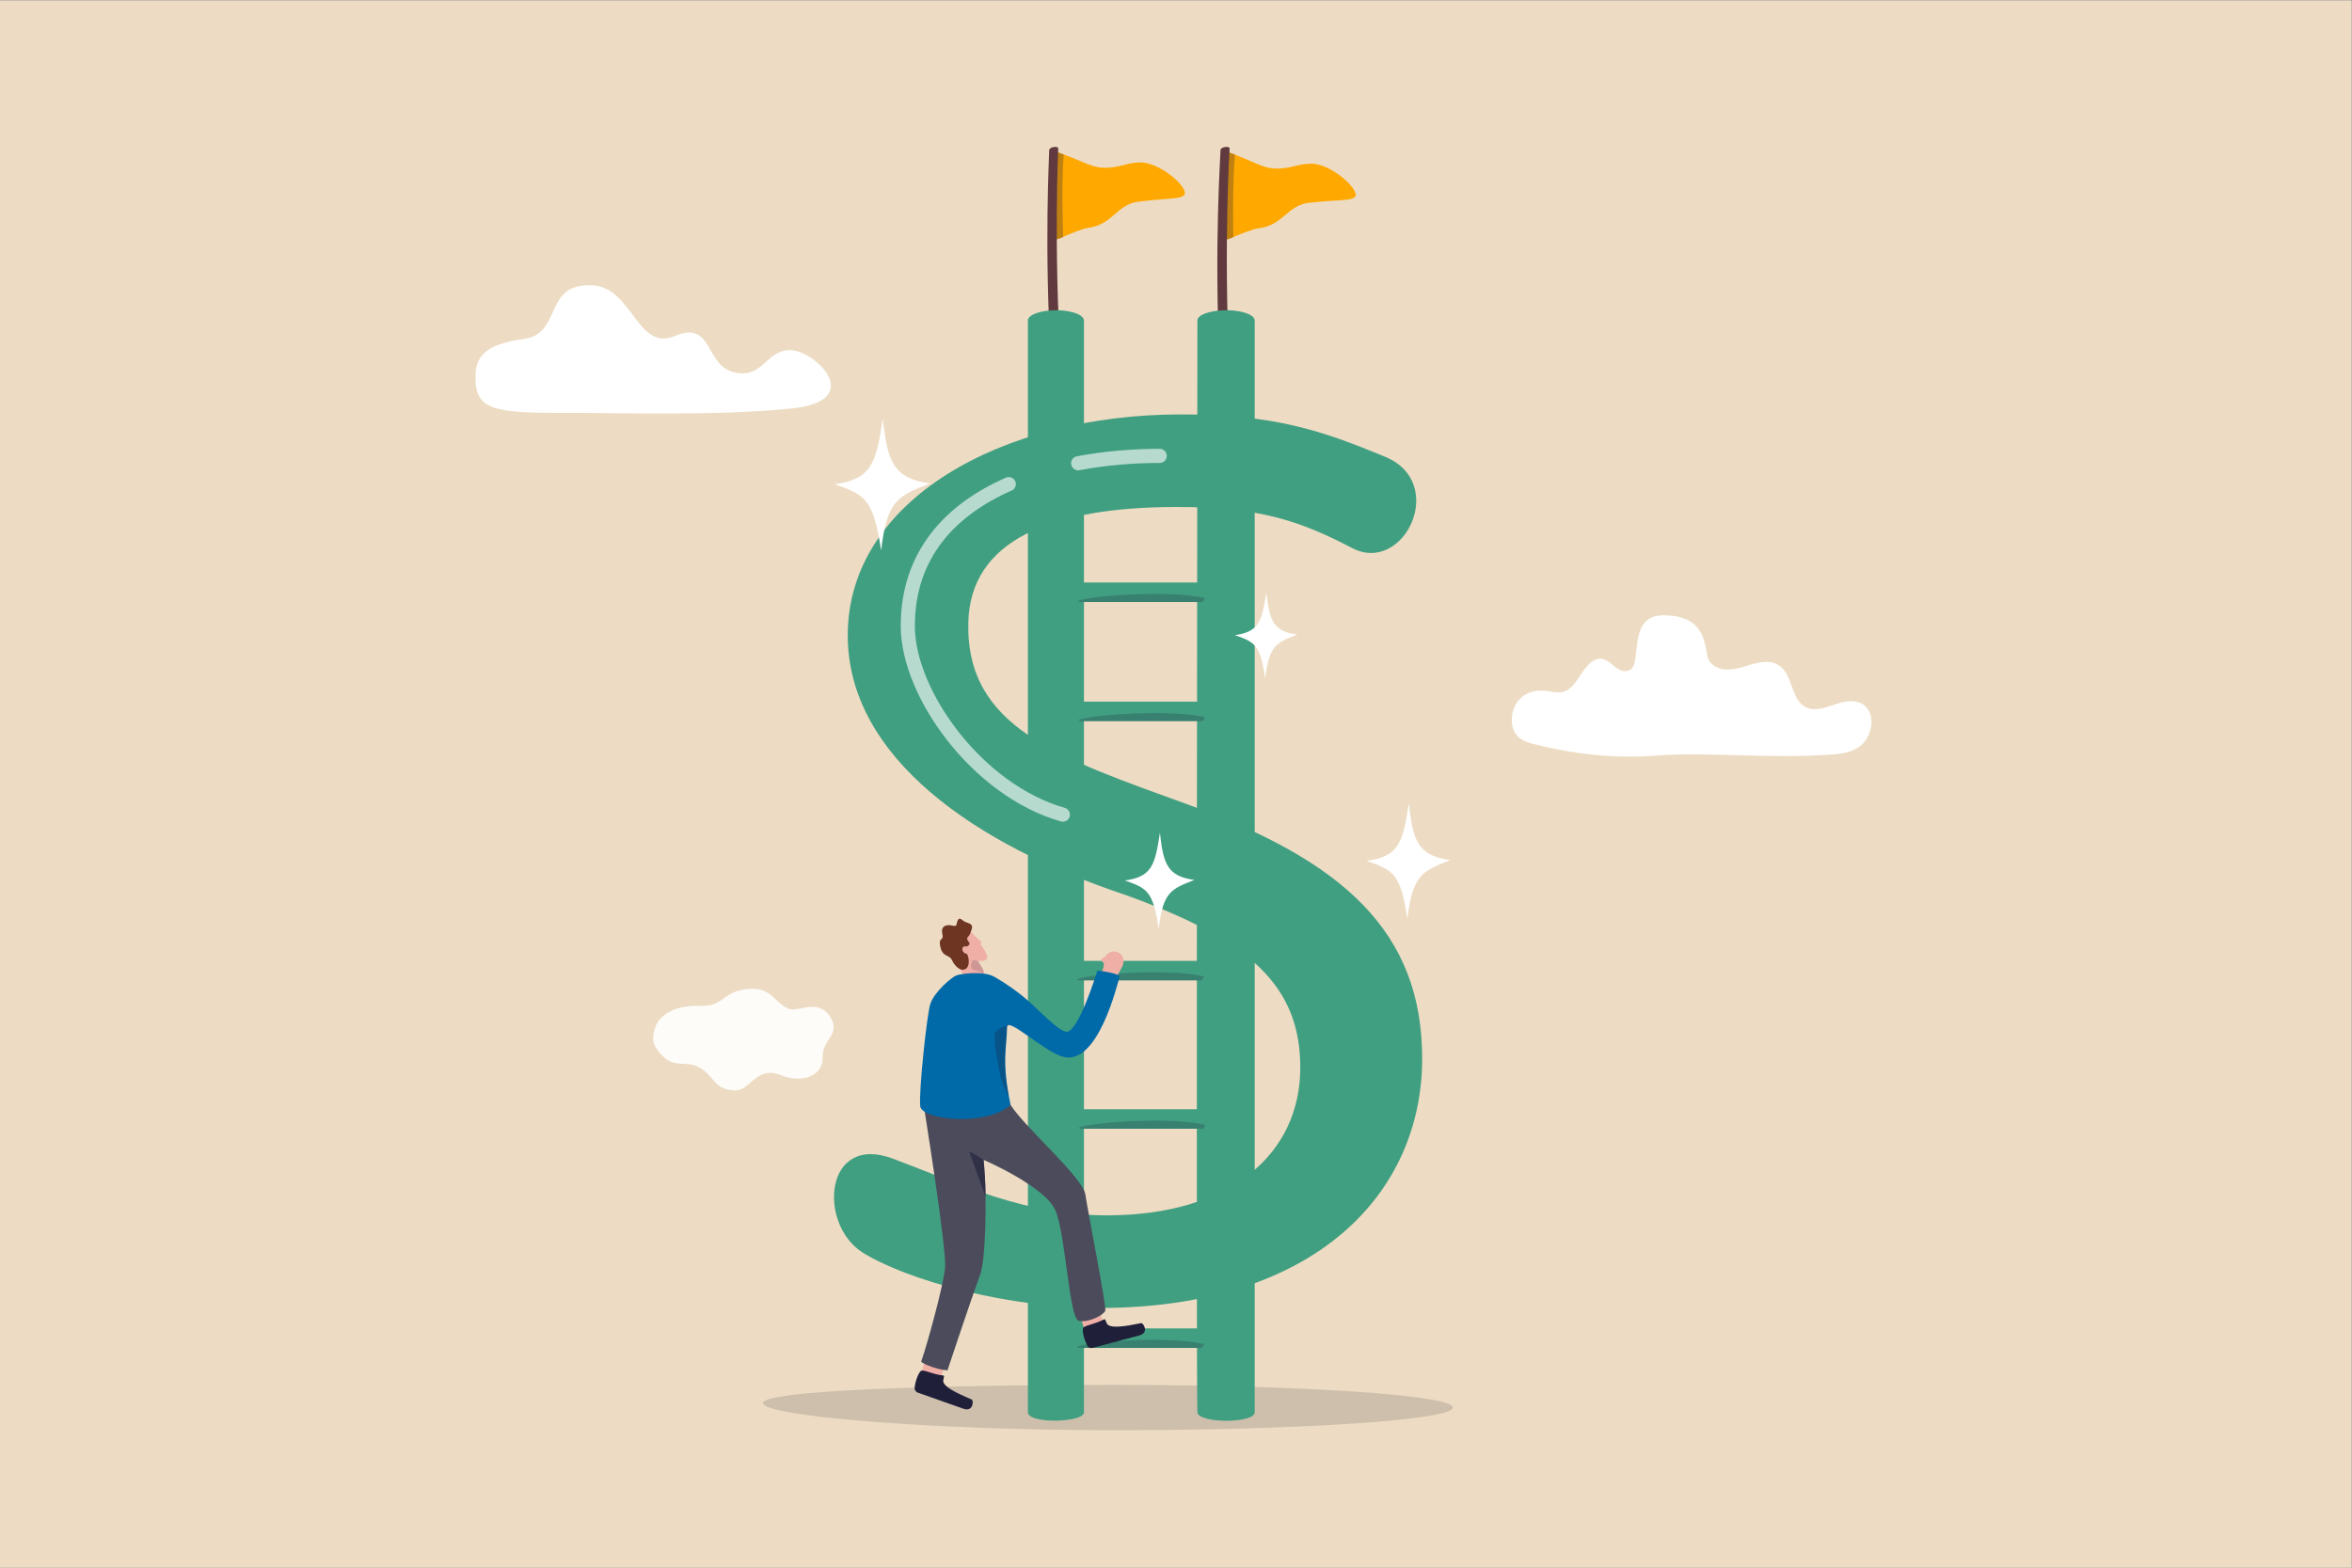 <?xml version="1.0" encoding="iso-8859-1"?>
<!-- Generator: Adobe Illustrator 26.0.3, SVG Export Plug-In . SVG Version: 6.00 Build 0)  -->
<!DOCTYPE svg PUBLIC "-//W3C//DTD SVG 1.1//EN" "http://www.w3.org/Graphics/SVG/1.1/DTD/svg11.dtd">
<svg version="1.1" id="Layer_1" xmlns:x="http://ns.adobe.com/Extensibility/1.0/" xmlns:i="http://ns.adobe.com/AdobeIllustrator/10.0/" xmlns:graph="http://ns.adobe.com/Graphs/1.0/"
	 xmlns="http://www.w3.org/2000/svg" xmlns:xlink="http://www.w3.org/1999/xlink" x="0px" y="0px" viewBox="0 0 3000 2000"
	 style="enable-background:new 0 0 3000 2000;" xml:space="preserve">
<rect x="0" y="0" width="3000" height="2000" fill="#808080" stroke="none"/>
<style type="text/css">
	.st0{fill:#EDDCC3;}
	.st1{fill:#FFA800;}
	.st2{opacity:0.28;fill:#1F1F39;}
	.st3{fill:#603A3E;}
	.st4{opacity:0.17;fill:#32323F;}
	.st5{fill:#419F81;}
	.st6{opacity:0.24;fill:#1F1F3B;}
	.st7{fill:#EFAEA6;}
	.st8{fill:#1F1F39;}
	.st9{fill:#4B4B5B;}
	.st10{opacity:0.62;fill:#1F1F39;}
	.st11{fill:#6D3522;}
	.st12{opacity:0.16;fill:#1F1F39;}
	.st13{fill:#0069A8;}
	.st14{opacity:0.62;fill:none;stroke:#FFFFFF;stroke-width:18;stroke-linecap:round;stroke-linejoin:round;stroke-miterlimit:10;}
	.st15{fill:#FFFFFF;}
	.st16{opacity:0.9;}
	.st17{fill-rule:evenodd;clip-rule:evenodd;fill:#FFFFFF;}
</style>
<rect x="-0.4" y="0.4" class="st0" width="3000" height="2000"/>
<g>
	<g>
		<path class="st1" d="M1669.6,258.7c-28.2,3.3-32.8,29.3-65.1,32.7c-5.2,0.6-23.9,7.6-31.3,11.1c-0.6,0.3-1.3,0.6-1.9,0.9
			c-0.4,0.2-0.8,0.3-1.1,0.5c-4.6,1.9-8.3,2.4-9.5-0.4c-0.3-0.8-0.5-1.8-0.4-3.1c0.5-13.9,0.7-104.1,0.7-108.3l0-0.2
			c0.2,0.1,0.3,0.1,0.5,0.2c2.4,0.8,4.6,1.7,6.7,2.5c0.4,0.1,0.8,0.3,1.1,0.4c2.1,0.8,4.1,1.5,6,2.3c31.5,12.3,38.5,19.2,59.4,17.5
			c15.8-1.3,21.3-5.6,37.1-6c20.4-0.4,46.7,19.9,54.6,32.5C1737.5,258.8,1715.4,253.3,1669.6,258.7z"/>
		<path class="st2" d="M1575.2,197.2c-3.2,37.4-2.4,89.4-2.1,105.3c-0.6,0.3-1.3,0.6-1.9,0.9c-0.4,0.2-0.8,0.3-1.1,0.5
			c-4.6,1.9-8.3,2.4-9.5-0.4c-0.3-0.8-0.5-1.8-0.4-3.1c0.5-13.9,0.7-104.1,0.7-108.3l0-0.2c0.2,0.1,0.3,0.1,0.5,0.2
			c2.4,0.8,4.6,1.7,6.7,2.5c0.4,0.1,0.8,0.3,1.1,0.4C1571.3,195.7,1573.3,196.4,1575.2,197.2z"/>
	</g>
	<g>
		<path class="st3" d="M1563.8,465.7C1563.8,465.7,1563.7,465.7,1563.8,465.7c-2.5,0.2-8.2-1.9-8.2-3.1
			c-7.2-149.4,1.4-267.7,1.1-269.3c-0.9-5.1,5.3-5.8,7.6-5.9c2.4-0.1,4.2,0.8,4.1,2c-0.2,1.7-7.6,124.5-0.5,273.8
			C1567.9,464.4,1566.1,465.5,1563.8,465.7z"/>
	</g>
</g>
<g>
	<g>
		<path class="st1" d="M1451.9,257.3c-28.1,3.7-32.4,29.7-64.7,33.5c-5.2,0.6-23.8,7.9-31.1,11.5c-0.6,0.3-1.3,0.6-1.9,0.9
			c-0.4,0.2-0.8,0.3-1.1,0.5c-4.6,1.9-8.3,2.5-9.5-0.3c-0.4-0.8-0.5-1.8-0.5-3.1c0.4-13.9-0.7-104.1-0.8-108.3l0-0.2
			c0.2,0.1,0.3,0.1,0.5,0.2c2.4,0.8,4.6,1.6,6.8,2.4c0.4,0.1,0.8,0.3,1.1,0.4c2.1,0.8,4.1,1.5,6,2.2c31.7,11.9,38.8,18.6,59.6,16.7
			c15.8-1.5,21.2-5.9,37-6.5c20.4-0.7,47,19.2,55.1,31.7C1519.8,256.5,1497.7,251.2,1451.9,257.3z"/>
		<path class="st2" d="M1356.7,197c-2.7,37.4-1.2,89.4-0.6,105.3c-0.6,0.3-1.3,0.6-1.9,0.9c-0.4,0.2-0.8,0.3-1.1,0.5
			c-4.6,1.9-8.3,2.5-9.5-0.3c-0.4-0.8-0.5-1.8-0.5-3.1c0.4-13.9-0.7-104.1-0.8-108.3l0-0.2c0.2,0.1,0.3,0.1,0.5,0.2
			c2.4,0.8,4.6,1.6,6.8,2.4c0.4,0.1,0.8,0.3,1.1,0.4C1352.8,195.6,1354.8,196.3,1356.7,197z"/>
	</g>
	<g>
		<path class="st3" d="M1349,465.7C1349,465.7,1348.9,465.7,1349,465.7c-2.4,0.2-8.2-1.8-8.3-3c-9.2-149.3-2.2-267.6-2.5-269.3
			c-0.9-5.1,5.2-5.8,7.5-6c2.4-0.1,4.2,0.7,4.1,1.9c-0.1,1.7-5.9,124.6,3.3,273.8C1353.1,464.3,1351.3,465.4,1349,465.7z"/>
	</g>
</g>
<path class="st4" d="M973.2,1790.1c0,16,207.6,34.5,446.8,34.5s433.1-12.9,433.1-28.9s-193.9-28.9-433.1-28.9
	C1180.8,1766.8,973.2,1774.2,973.2,1790.1z"/>
<g>
	<path class="st5" d="M1139.3,1478.3c88.3,33.2,167.8,72.2,272.7,72.2c155.6,0,246.5-77.1,246.5-188.6c0-103.3-62.9-162.4-222-219.8
		c-192.3-64-355.2-175.7-355.2-331.5c0-172.2,196.1-281.9,425.1-281.9c120.6,0,180.2,20.9,260.5,54.1c80.3,33.3,23.9,150.7-42,116.5
		c-65.8-34.3-117.1-52.5-223.8-52.5c-160.8,0-263.5,42.6-266,147.4c-3.2,134.4,115.7,172.4,278.2,231.5
		c199.3,72.2,300.7,162.4,300.7,324.8c0,170.6-134.6,318.2-412.6,318.2c-113.6,0-242.6-34.5-300.7-70.5
		C1042.8,1562.1,1051,1445.1,1139.3,1478.3z"/>
</g>
<path class="st5" d="M1600.4,408.7c0,0,0,1379,0,1393.1s-71.3,14.6-73.1,0c-1.7-14.6,0-1393.1,0-1393.1c0-3.5,4.1-6.8,10.7-9.1
	c6.6-2.3,15.7-3.8,25.8-3.8c0.7,0,1.4,0,2.1,0c0.7,0,1.4,0,2.1,0.1c0.7,0,1.4,0.1,2.1,0.1c0.7,0,1.3,0.1,2,0.1
	c0.7,0.1,1.4,0.1,2.1,0.2c0.5,0.1,1.1,0.1,1.6,0.2c2.5,0.3,4.9,0.7,7.1,1.2c1.5,0.3,2.9,0.7,4.3,1.1c0.9,0.3,1.7,0.5,2.5,0.8
	c0.6,0.2,1.2,0.4,1.8,0.7c0.6,0.2,1.1,0.5,1.7,0.7c0,0,0,0,0,0c0.5,0.2,1,0.5,1.5,0.8c0.5,0.3,0.9,0.5,1.3,0.8
	c0.8,0.6,1.6,1.1,2.2,1.7c0.1,0.1,0.3,0.3,0.4,0.4c0.4,0.4,0.7,0.8,0.9,1.2c0.1,0.1,0.2,0.3,0.2,0.4c0.1,0.1,0.1,0.3,0.2,0.4
	c0.1,0.2,0.1,0.4,0.2,0.6C1600.3,407.8,1600.4,408.2,1600.4,408.7z"/>
<path class="st5" d="M1382.6,408.7c0,0,0,1379.8,0,1393.1s-71.5,15-71.5,0s0-1393.1,0-1393.1c0-3.5,4-6.8,10.5-9.1
	c6.4-2.3,15.4-3.8,25.3-3.8c0.7,0,1.4,0,2.1,0c0.7,0,1.4,0,2,0.1c0.7,0,1.4,0.1,2,0.1c0.7,0,1.3,0.1,1.9,0.1c0.7,0.1,1.4,0.1,2,0.2
	c0.5,0.1,1.1,0.1,1.6,0.2c2.5,0.3,4.8,0.7,6.9,1.2c1.5,0.3,2.9,0.7,4.2,1.1c0.9,0.3,1.7,0.5,2.5,0.8c0.6,0.2,1.2,0.4,1.7,0.7
	c0.6,0.2,1.1,0.5,1.6,0.7c0,0,0,0,0,0c0.5,0.2,1,0.5,1.5,0.8c0.5,0.3,0.9,0.5,1.3,0.8c0.8,0.6,1.5,1.1,2.1,1.7
	c0.1,0.1,0.3,0.3,0.4,0.4c0.4,0.4,0.7,0.8,0.9,1.2c0.1,0.1,0.2,0.3,0.2,0.4c0.1,0.1,0.1,0.3,0.2,0.4c0.1,0.2,0.1,0.4,0.2,0.6
	C1382.5,407.8,1382.6,408.2,1382.6,408.7z"/>
<g>
	<path class="st5" d="M1373.3,906.5v2.3c0,3.6,0.5,7.5,2,9.7c0.1,0.2,0.3,0.4,0.4,0.5c0.1,0.2,0.3,0.3,0.5,0.5
		c1.1,0.9,1.3,0.5,2.6,0.5h154c0.3,0,0.5,0,0.8-0.1c1.7-0.3,1.9-1.8,3.1-4.2c0.1-0.2,0.2-0.4,0.3-0.7c0.8-1.8,1.2-3.9,1.2-6.2v-2.3
		c0-6.2-1.3-11.4-5.5-11.4h-154C1374.7,895.2,1373.3,900.3,1373.3,906.5z"/>
	<path class="st6" d="M1375.2,918.6c0.2,0.2,0.4,0.3,0.6,0.5c1,0.6,2,1,3.1,1h154c0.3,0,0.5,0,0.8-0.1c1.7-0.3,1.9-1.8,3.1-4.2
		c0.1-0.2,0.2-0.4,0.3-0.7c-41.5-10.5-142.6-3.7-161.7,3.4C1375.3,918.5,1375.3,918.6,1375.2,918.6z"/>
</g>
<g>
	<path class="st5" d="M1373,754.5v2.3c0,3.6,0.5,7.5,2,9.7c0.1,0.2,0.3,0.4,0.4,0.5c0.1,0.2,0.3,0.3,0.5,0.5
		c1.1,0.9,1.3,0.5,2.6,0.5h154c0.3,0,0.5,0,0.8-0.1c1.7-0.3,1.9-1.8,3.1-4.2c0.1-0.2,0.2-0.4,0.3-0.7c0.8-1.8,1.2-3.9,1.2-6.2v-2.3
		c0-6.2-1.3-11.4-5.5-11.4h-154C1374.4,743.2,1373,748.3,1373,754.5z"/>
	<path class="st6" d="M1374.9,766.6c0.2,0.2,0.4,0.3,0.6,0.5c1,0.6,2,1,3.1,1h154c0.3,0,0.5,0,0.8-0.1c1.7-0.3,1.9-1.8,3.1-4.2
		c0.1-0.2,0.2-0.4,0.3-0.7c-41.5-10.5-142.6-3.7-161.7,3.4C1375,766.6,1375,766.6,1374.9,766.6z"/>
</g>
<g>
	<path class="st5" d="M1371.8,1706.1v2.3c0,3.6,0.5,7.5,2,9.7c0.1,0.2,0.3,0.4,0.4,0.5c0.1,0.2,0.3,0.3,0.5,0.5
		c1.1,0.9,1.3,0.5,2.6,0.5h154c0.3,0,0.5,0,0.8-0.1c1.7-0.3,1.9-1.8,3.1-4.2c0.1-0.2,0.2-0.4,0.3-0.7c0.8-1.8,1.2-3.9,1.2-6.2v-2.3
		c0-6.2-1.3-11.4-5.5-11.4h-154C1373.2,1694.8,1371.8,1699.9,1371.8,1706.1z"/>
	<path class="st6" d="M1373.7,1718.2c0.2,0.2,0.4,0.3,0.6,0.5c1,0.6,2,1,3.1,1h154c0.3,0,0.5,0,0.8-0.1c1.7-0.3,1.9-1.8,3.1-4.2
		c0.1-0.2,0.2-0.4,0.3-0.7c-41.5-10.5-142.6-3.7-161.7,3.4C1373.8,1718.1,1373.7,1718.2,1373.7,1718.2z"/>
</g>
<g>
	<path class="st5" d="M1373.7,1426.5v2.3c0,3.6,0.5,7.5,2,9.7c0.1,0.2,0.3,0.4,0.4,0.5c0.1,0.2,0.3,0.3,0.5,0.5
		c1.1,0.9,1.3,0.5,2.6,0.5h154c0.3,0,0.5,0,0.8-0.1c1.7-0.3,1.9-1.8,3.1-4.2c0.1-0.2,0.2-0.4,0.3-0.7c0.8-1.8,1.2-3.9,1.2-6.2v-2.3
		c0-6.2-1.3-11.4-5.5-11.4h-154C1375,1415.2,1373.7,1420.3,1373.7,1426.5z"/>
	<path class="st6" d="M1375.5,1438.6c0.2,0.2,0.4,0.3,0.6,0.5c1,0.6,2,1,3.1,1h154c0.3,0,0.5,0,0.8-0.1c1.7-0.3,1.9-1.8,3.1-4.2
		c0.1-0.2,0.2-0.4,0.3-0.7c-41.5-10.5-142.6-3.7-161.7,3.4C1375.6,1438.5,1375.6,1438.6,1375.5,1438.6z"/>
</g>
<g>
	<path class="st5" d="M1371.8,1237.2v2.3c0,3.6,0.5,7.5,2,9.7c0.1,0.2,0.3,0.4,0.4,0.5c0.1,0.2,0.3,0.3,0.5,0.5
		c1.1,0.9,1.3,0.5,2.6,0.5h154c0.3,0,0.5,0,0.8-0.1c1.7-0.3,1.9-1.8,3.1-4.2c0.1-0.2,0.2-0.4,0.3-0.7c0.8-1.8,1.2-3.9,1.2-6.2v-2.3
		c0-6.2-1.3-11.4-5.5-11.4h-154C1373.2,1225.9,1371.8,1231,1371.8,1237.2z"/>
	<path class="st6" d="M1373.7,1249.3c0.2,0.2,0.4,0.3,0.6,0.5c1,0.6,2,1,3.1,1h154c0.3,0,0.5,0,0.8-0.1c1.7-0.3,1.9-1.8,3.1-4.2
		c0.1-0.2,0.2-0.4,0.3-0.7c-41.5-10.5-142.6-3.7-161.7,3.4C1373.8,1249.3,1373.7,1249.3,1373.7,1249.3z"/>
</g>
<g>
	<path class="st7" d="M1397.6,1266.1c1.3-5,2.7-14.2,5.5-20.5c2.7-6.1,6.6-15.8,4.1-17.6c-7.3-5.4,2.9-6.3,3.4-8.2
		c1.3-4.7,9.7-7,13.5-5.6c3.5,1.3,10.2,4.5,8.8,14.9c-0.6,4.7-6.5,10.7-9.8,21.7c-2,6.6-5.7,18.6-7.5,21
		C1413.9,1274.2,1397.6,1266.1,1397.6,1266.1z"/>
	<path class="st7" d="M1406.9,1688.1c-2.1-9.8-10.3-33.7-10.3-33.7l-25.5,7l12.7,35.8l20.3,6.3L1406.9,1688.1z"/>
	<path class="st8" d="M1407.7,1683.4c2.5-1.4,2.1,1.5,4.2,5.3c4.8,8.7,38.4-0.1,43.7-0.7c2.7-0.3,10.6,12.2-2.4,15.7
		c-11.3,3-47.4,12.7-59.7,15.9c-2.6,0.7-5.3-0.5-6.6-2.8c-4.6-8.4-7.8-22.4-4.4-23.6C1387.2,1690,1397.2,1689.1,1407.7,1683.4z"/>
	<g>
		<path class="st7" d="M1199.4,1758.2c3.8-9.3,10.4-33.7,10.4-33.7l-25-8.6l-9.6,36.8l13.2,16.6L1199.4,1758.2z"/>
		<path class="st8" d="M1202.6,1754.7c2.8,0.3,0.9,2.4,0.5,6.7c-0.9,9.8,31.8,21.6,36.5,24.2c2.4,1.3,1.9,16.1-10.8,11.6
			c-11-3.9-46.3-16.3-58.3-20.6c-2.5-0.9-4.1-3.4-3.9-6.1c0.9-9.5,6.2-22.9,9.7-22C1182,1748.6,1190.8,1753.5,1202.6,1754.7z"/>
	</g>
	<path class="st9" d="M1288.9,1409.4c16.6,27.3,92.3,92.6,95.5,114.5c3.2,21.9,27.1,143,25.4,148.3c-1.7,5.3-21.5,15.6-33.8,12.9
		c-12.3-2.7-16.6-109.5-29.6-140.5s-91.8-64.9-91.8-64.9c5,47.8,2.3,131-4.5,146.6c-12.7,34.9-41.6,122-41.6,122
		c-16.4-1.3-36.3-10.7-33.3-11.7c8.4-24.7,27.5-94.5,30.2-118.3c2.7-23.8-28.4-215.7-28.4-215.7l90-5.9L1288.9,1409.4z"/>
	<path class="st10" d="M1254.6,1479.8c1,13.7,2.5,26.2,2.5,46.8l-21-57.8C1236.1,1468.8,1246.7,1474.2,1254.6,1479.8z"/>
	<g>
		<path class="st7" d="M1255.1,1240.9l3.4,12.1l-21.7,8.5c-0.9-6.1-6.3-15.3-12.3-25c0,0,0,0,0,0c-9.3-14.9-20-31-17.9-38.5
			c3.5-12.4,26.5-15.6,29.6-11.9c0.7,0.8,1.4,1.6,2,2.3c9.2,10.6,13,12.1,14,13.6c-1.8,3.1-3.5-0.6,1.1,6.5
			c6.7,10.2,10.9,18.9-6.2,17.3c4.9,7.6,6.6,10.3,6.6,10.3L1255.1,1240.9z"/>
		<path class="st11" d="M1233.3,1216.9c-7.3-0.7-8.2-11.6,0-9.3c4.6-3.2,4-3.5,1.2-7.6c-2.8-4.1,1.5-4.6,3.2-9.7
			c1.6-5.1,4.7-9.4-1.4-12.2c-3.5-1.6-4-1.2-6.7-2.8c-2.7-1.6-6-6-8.2-0.8c-2.2,5.2,0.4,8-7.6,6.2c-8-1.8-14,1.9-11.9,10.3
			c2.4,9.7-4.4,4.5-3,14.2c2.7,17.3,11.5,11.4,15.4,19.8s11.7,14.9,17.5,11S1235.9,1221,1233.3,1216.9z"/>
		<path class="st12" d="M1255.1,1240.9c-0.6,0.7-1.7,0.8-3.5-0.3c-6.2-3.8-16-0.2-12.1-13.6c0.4-1.5,2-3,7.7-1.1
			c4.9,7.6,6.6,10.3,6.6,10.3L1255.1,1240.9z"/>
	</g>
	<path class="st13" d="M1219.6,1244.5c5.6-2.3,35.2-6.3,49,1.8s27.9,17.5,41,28.9c17.7,15.5,38.9,38.9,50.2,41
		c15.3,2.9,39.9-77.8,39.9-77.8c4.8-0.1,27.3,3.7,28.5,7.2c-2.8,8.5-28.2,118.3-74.5,101.9c-25.6-9.1-66.9-48.8-69.2-37.8
		c-0.2,27.5-7.4,42.8,4.5,99.7c-30.7,28.3-113,19.4-115.2,2c-2.2-17.4,8.6-118.5,12.9-130.8
		C1192.3,1264.6,1213.9,1246.8,1219.6,1244.5z"/>
	<path class="st2" d="M1284.4,1309.7c-0.2,24.1-7,44.5,2.3,88.4c-1.2,0-3.5-6.7-5.2-9.5c-6.8-11.5-14.8-65.4-12.6-69.9
		c2.1-4.4,4.7-6.6,16.6-11.3C1284.9,1307.8,1284.6,1309.1,1284.4,1309.7z"/>
</g>
<path class="st14" d="M1286.7,617.6c-74,32.5-128.8,89.6-128.8,181.1c0,86.3,88.9,209.7,197.8,240.6"/>
<path class="st14" d="M1479.2,581.6c-34,0-69.5,2.9-104,9.4"/>
<path class="st15" d="M1064.7,617.8c46.2-6.5,52.7-25.4,61.3-83.7c6,55.3,13.6,76.3,60.5,82.6c-40.9,15.8-55.3,21.5-62.6,85.5
	C1113.8,637.4,1104.8,631.7,1064.7,617.8z"/>
<path class="st15" d="M1575.2,810.3c30.1-4.3,34.4-16.6,40-54.6c3.9,36.1,8.9,49.8,39.5,53.9c-26.7,10.3-36.1,14-40.9,55.8
	C1607.3,823.1,1601.4,819.4,1575.2,810.3z"/>
<path class="st15" d="M1743.2,1098.3c40.5-5.7,46.2-22.2,53.8-73.4c5.2,48.5,11.9,66.9,53.1,72.4c-35.9,13.8-48.5,18.9-54.9,74.9
	C1786.3,1115.5,1778.5,1110.5,1743.2,1098.3z"/>
<path class="st15" d="M1434.9,1123.3c33.6-4.8,38.3-18.4,44.6-60.8c4.3,40.2,9.9,55.5,44,60.1c-29.8,11.5-40.2,15.6-45.5,62.1
	C1470.6,1137.6,1464.1,1133.4,1434.9,1123.3z"/>
<path class="st15" d="M2113.9,963.9c-53.9,4.1-105.4-1.3-158.3-14.9c-8.1-2.1-16.7-4.9-22.2-12.6c-8.3-11.7-5.8-31.5,3.2-42.4
	c9-11,22.5-14.2,35-12.7c8,1,16.2,3.7,23.9,0.9c9.6-3.5,16-14.5,22.5-24.1c6.5-9.6,15.2-19.1,25.2-17.6c7.5,1.1,13.4,8.1,20,12.6
	s16.3,4.9,20.1-3.2c8.2-17.3-3.3-64.9,38.7-64.9c60.6,0,50.7,47.9,58,58c11.1,15.4,30.8,12,46.8,6.8c16-5.2,35.1-10.2,47.5,3.6
	c10.7,11.9,11.8,33.8,23.2,44.7c12.1,11.6,29.4,5.4,44.1,0.2c14.7-5.2,33.7-7.1,42.2,8.7c7.2,13.3,1.8,32.6-8.4,42.3
	c-10.2,9.7-23.6,12.1-36.4,13.1C2255.9,968.6,2180.5,958.8,2113.9,963.9z"/>
<g transform="matrix(1,0,0,1,237.247,166.78)" class="st16">
	<path class="st17" d="M597.9,1145.8c-3.2,11.2-4.8,21.8,12.8,37.1c13.7,12,28.4,3.8,43.3,11.7c20.3,10.7,17.8,27.6,44.2,29.7
		c22.8,1.8,28-32.9,61.3-19.2c25.1,10.4,53.5,1.2,52.6-22.9c-0.9-24.2,24.4-28.6,9.2-52.2c-15.5-24-41-4.4-53.1-10
		c-18.7-8.7-21-26.5-48.8-25.2c-35.4,1.7-31.6,23-64.1,21.7C626,1115.3,603.3,1126.6,597.9,1145.8z"/>
</g>
<path class="st15" d="M1007.7,446.7c31.8,0,97.3,64,3.8,74.2c-93.5,10.3-233.6,5.5-290.3,5.8c-92.5,0.4-115.5-3.9-114.7-46.8
	c0.4-24.8,12.2-40.8,61-47.3c50.7-6.8,24.8-70.7,86.8-68.7c52.8,1.6,58.1,85.3,106.4,64.8c48.3-20.5,38.2,35.4,73.5,45.6
	C972.9,485.5,975.9,446.7,1007.7,446.7z"/>
</svg>
